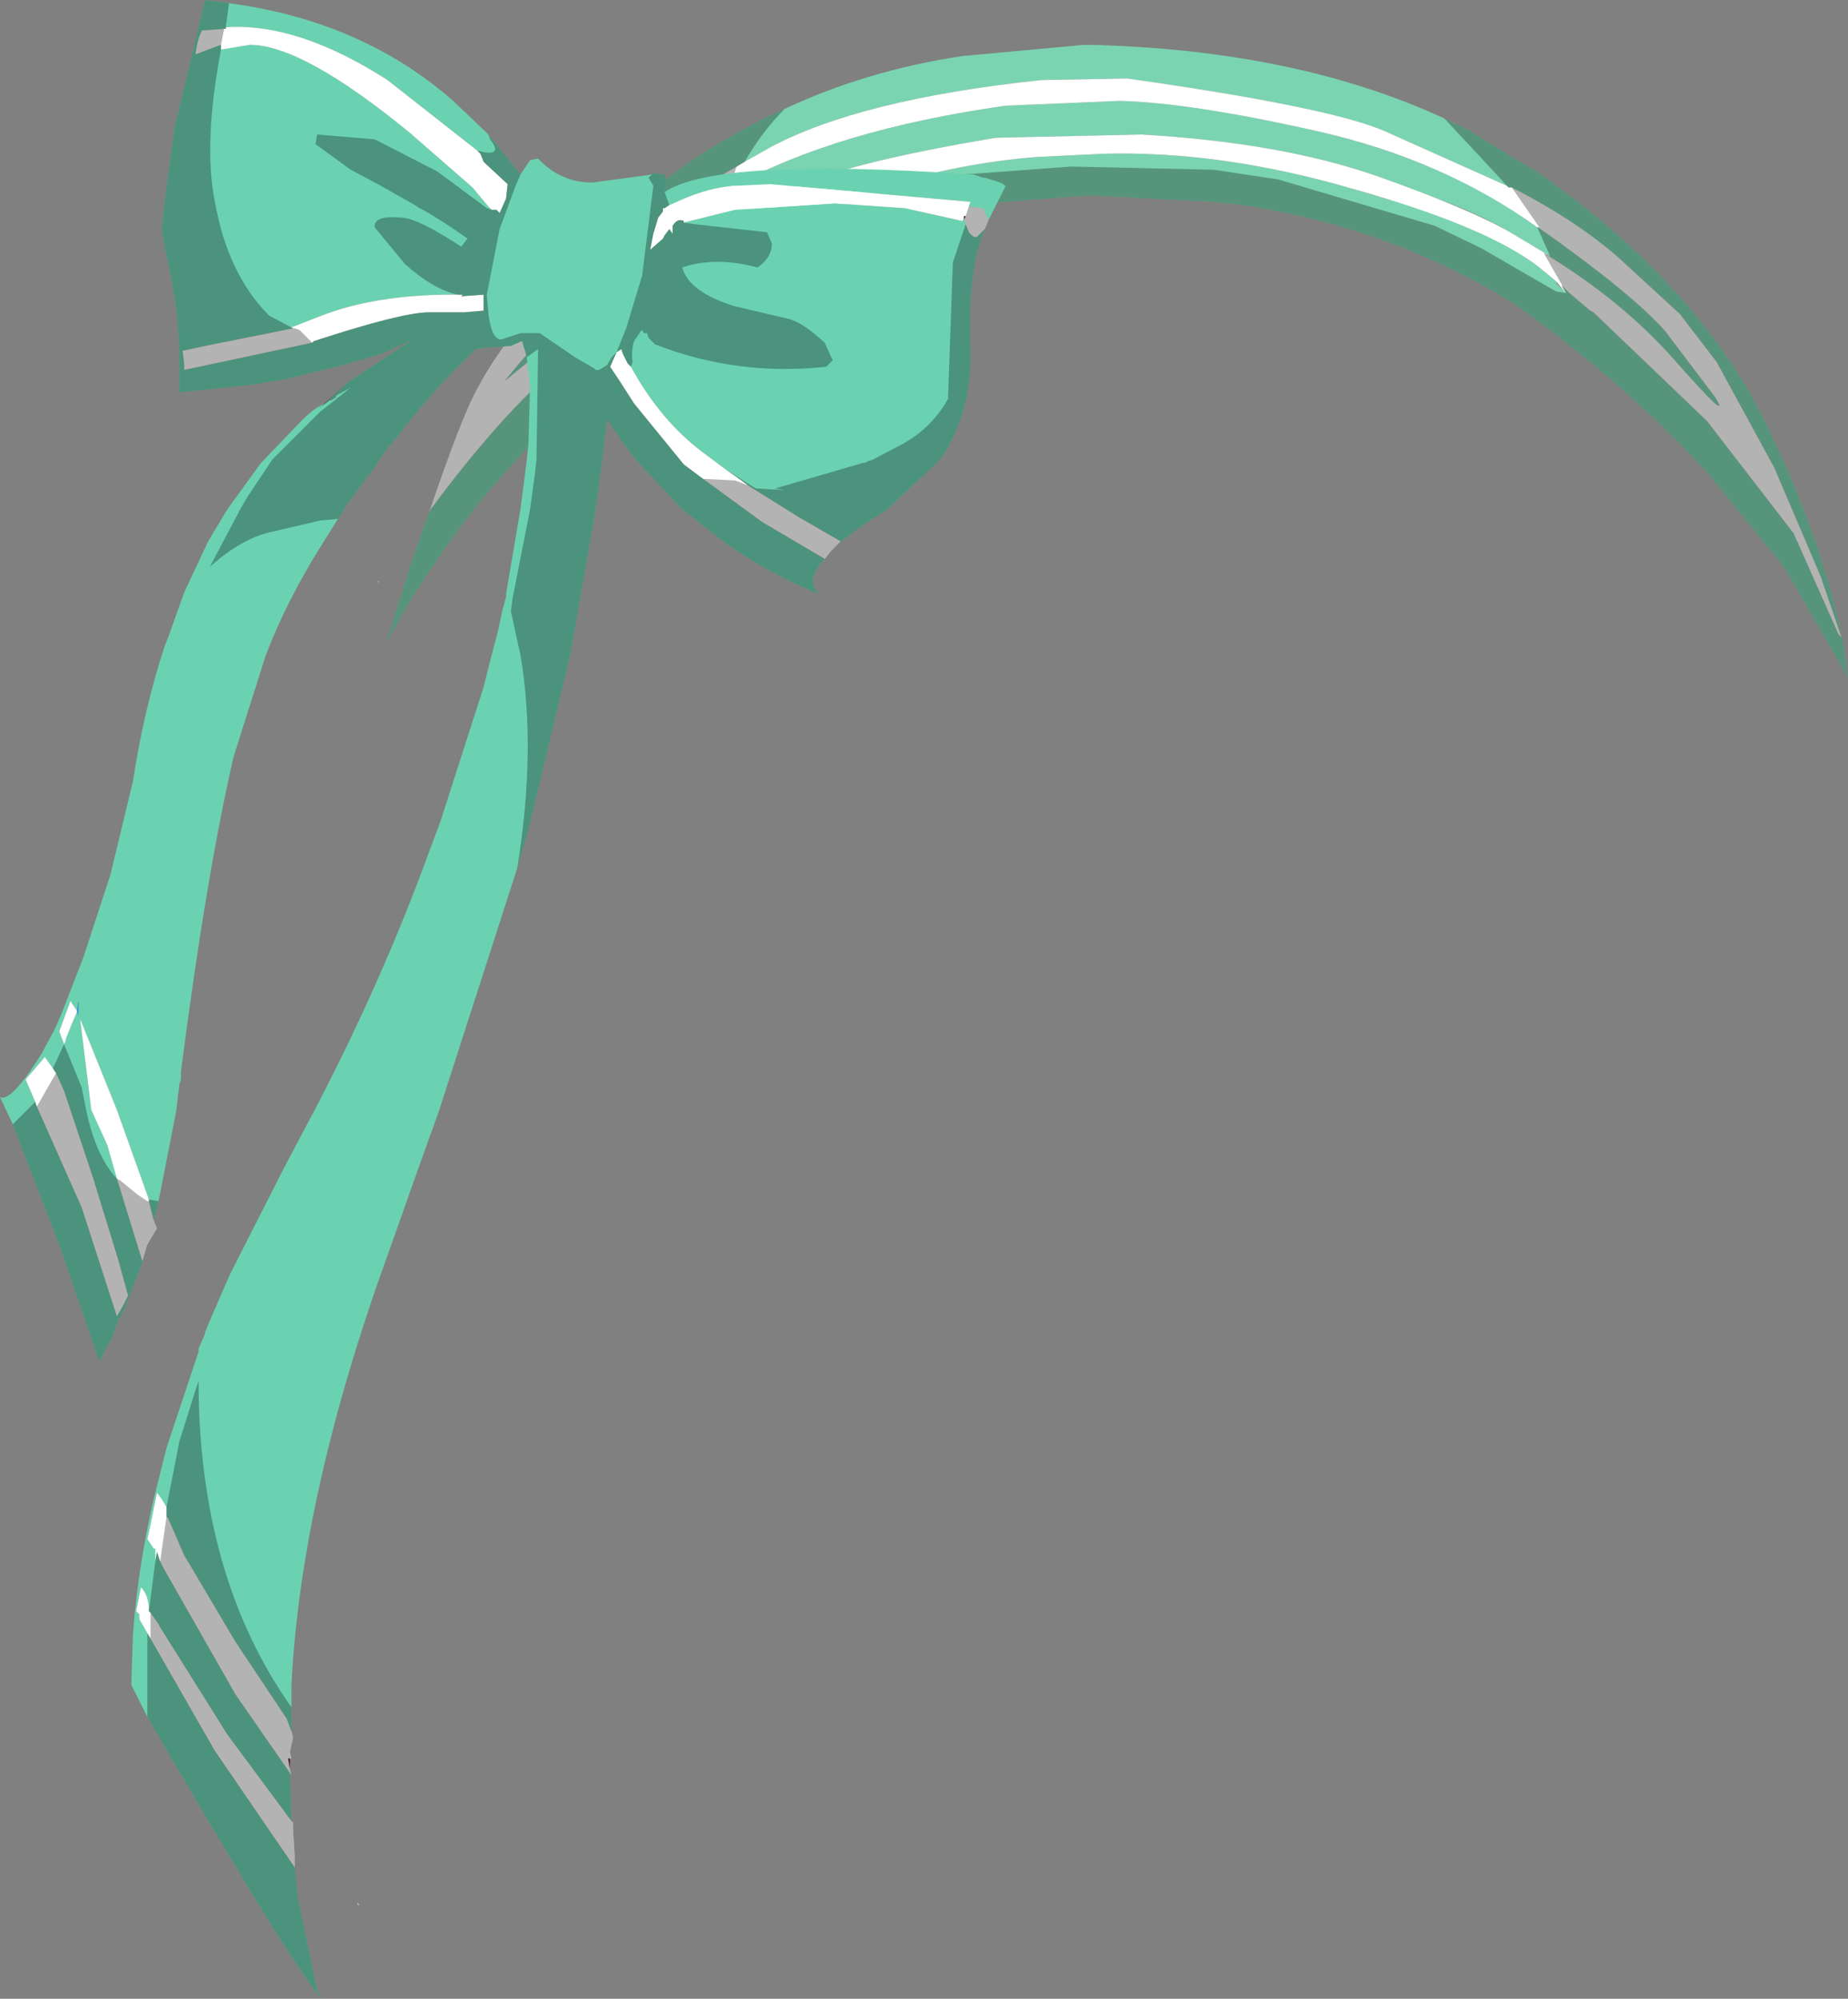<svg xmlns="http://www.w3.org/2000/svg" xmlns:ffdec="https://www.free-decompiler.com/flash" xmlns:xlink="http://www.w3.org/1999/xlink" ffdec:objectType="frame" width="57.7" height="62.4"><rect width="100%" height="100%" fill="#808080" stroke="none"/><use ffdec:characterId="1" xlink:href="#a" width="57.7" height="62.4"/><defs><g id="a" fill-rule="evenodd"><path fill="#7bd4b1" d="m11.85 18.15-.05.05v-.05zM48.05 7.1l.05.05.5.35q2.5 1.8 3.4 2.85l1.55 2.05q.55.9-1.3-1.2-1.55-1.7-3.65-3.05l-.4-.25.2.1-1.25-.75q-.65-.4-1.75-.85L43 5.5q-3-1.05-7.35-1.3l-4.55.1q-4.8.8-6.5 1.65l-1.9.95-.1.1q-2.85 1.8-4.95 3.35l-1.9 1.55q1.8-2.2 3.25-3.35l3.65-2.6.1-.05.1-.05q3.25-1.8 8.55-2.55l3.55-.15q2.2.05 6.2.95 3.25.75 5.85 2.3l1 .7zm9.65 14.05-2-3.45-2.35-2.9q-1.75-1.9-3.7-3.5l-.5-.4-.5-.4-.05-.05-1.3-.95q-.7-.45-1.4-.8-3.2-1.7-7.1-2.3l-.95-.1L34 6.1l-3.95.3q-3.95.65-7.7 2.95-2.15 1.25-4.2 3.05-2.65 2.3-4.55 5.15-.85 1.2-1.55 2.55l.75-2.4.55-1.6.1-.2q2.45-3.3 4.4-4.8 2.75-2.15 3.95-2.85l.6-.35.05-.05-.05.05h.05q5.25-2.65 9.95-3l2.05-.1q3.7-.1 7.8 1.1l1.7.5q2.75.9 4.05 1.9l.55.45.05.05v.05l.25.25.05.05-.15-.25.05.05.05.05.05.05.1.1.65.55.1.05 3.55 3.4 2.7 3.5 1.4 3.15.1.1-.65-1.9-1.45-3.4-1.8-3.3-1.15-1.5-1.85-1.7-2-1.45-.4-.25-1-.55h-.1l-.05-.05-3.8-1.7q-1.7-.75-8.05-1.65l-2.7.05q-5.65.6-8.45 2.1l-.8.45-.25.15q-2.2 1.25-4.15 2.65-.95.65-1.6 1.25 3-3.8 7.25-5.7 2.55-1.2 5.55-1.65l3.8-.35H34q6.45.15 11.1 2.3l1 .5-.85-.5 2.45 1.5.2.1q5.1 3.55 7.25 7.95 2.15 4.45 2.55 7.9"/><path fill="#fff" d="m55.4 14.6 1.45 3.4.65 1.9-.1-.1-1.4-3.15-2.7-3.5-3.55-3.4-.1-.05-.65-.55-.1-.1-.05-.05-.05-.05-.05-.05.15.25-.05-.05-.25-.3-.05-.05L48 8.3q-1.65-1.25-5.75-2.4-4.1-1.2-7.8-1.1l-2.05.1q-4.7.35-9.95 3h-.05l.05-.05-.05.05-.6.35q-1.2.7-3.95 2.85-1.95 1.5-4.4 4.8l-.05.1q1.05-3.1 1.55-3.95.45-.85 1.25-1.85l1.05-1.1q.65-.6 1.6-1.25Q20.8 6.45 23 5.2l.25-.15.8-.45q2.8-1.5 8.45-2.1l2.7-.05q6.35.9 8.05 1.65l3.8 1.7.05.05h.1q2.05 1.05 3.4 2.25l1.85 1.7 1.15 1.5zM48 7.1q-2.9-2.1-6.85-3-4-.9-6.2-.95l-3.55.15q-5.3.75-8.55 2.55l-.1.05-.1.05L19 8.55q-1.45 1.15-3.25 3.35l1.9-1.55Q19.75 8.8 22.6 7l.1-.1 1.9-.95q1.7-.85 6.5-1.65l4.55-.1Q40 4.45 43 5.5q2.95 1.05 4.15 1.75L48.4 8l-.2-.1q2.4 1.45 4.05 3.3 1.85 2.1 1.3 1.2L52 10.35q-1-1.15-3.9-3.2l-.05-.05z"/><path fill-opacity=".298" d="m55.7 17.7-2.35-2.9q-1.75-1.9-3.7-3.5l-.5-.4-.5-.4-.05-.05-1.3-.95q-.7-.45-1.4-.8-3.2-1.7-7.1-2.3l-.95-.1L34 6.1l-3.95.3q-3.95.65-7.7 2.95-2.15 1.25-4.2 3.05-2.65 2.3-4.55 5.15-.85 1.2-1.55 2.55l.75-2.4.55-1.6.1-.2-.05.1q1.05-3.1 1.55-3.95.45-.85 1.25-1.85l1.05-1.1q3-3.8 7.25-5.7-.7.7-1.25 1.65L23 5.2l-.25.7.1-.05q-.25.55-.15 1.05l-.1.1h-.05v.05l-.1.75.1-.05-.05.1h-.05l-.05.05v.05l-.05.05.5-.3.7-.2v-.05l4.15-1.5 2.35-.5 3.4-.25 4.45.1 2 .3 4.9 1.45 1.45.7 2.25 1.3.1.05.3.05-.15-.25.05.05-.6-1.05.2.1-.4-.9h.05l.05.05-.9-1.3h-.1l-2-2.15 1 .5-.85-.5 2.45 1.5.2.1q5.1 3.55 7.25 7.95 2.15 4.45 2.55 7.9z"/><path fill="#6bd2b1" d="m6.4 10.8-.7.15.05.4v.2l4-.85.05-.05q2.75-.9 3.6-.9h1.1l.6-.05v-.5l-.7.05.05-.05h-.65q-2.2.05-3.75.65l-.9.35H9.1l.05.05zM6.4 0l.75.1q4.15.55 7 3.05l1.1 1.05 1 1.25.3-.45.25-.05q.7.75 1.7.75l1.85-.25.05-.05.35.05.05.2-.05.35q1.6-1.1 9.65-.55l.3.1h.05q.7.2.6.25h.05l-.4.8-.15.3v-.05l-.15-.35-.45-.05.05-.15-6.25-.55-1.1.05q-.8.05-1.7.45l-.35.15-.15.1h-.05v.1l-.15.2-.15.5-.1.5.4-.35.05-.1.15-.2.1.15v-.25q.15-.25.35-.15v.05l1.6-.4 3.1-.2 2.2.15 1.8.4.05-.1v.05l.05.1V7l.1.25q.2.25.3.1l.2-.2q-.55 1.25-.45 3.8.05 1.95-.95 3.4l-.05.05-1.6 1.5-.15.1q-1.05.65-1.6 1.2l.3-.3-1.3-.75-1.6-1-.2-.15-.5-.35-.6-.45q-1.25-.9-2.15-2.4l-.2-.35-.05-.05-.05-.05-.15-.3-.05-.15-.15.1-.2.45.1.15.2.3.45.7 1.55 1.9.6.45 1.85 1.35 1.95 1.15q-.65.7-.15 1.1-1.75-.7-3.15-1.75l-1.15-.9-1.45-1.55-.2-.25-.7-1-.15 1.25-.2 1.55-.8 4.55-1.3 5.45-.25.85-.1.35-2.45 7.6-.7 1.95-.85 2.4Q9.4 46.6 9.1 52.6v1.45l-.15-.4-1.6-2.4-1.6-2.7-.5-1.15-.05-.05v-.3l-.15-.25-.15-.2-.2 1-.1.45.2.3h.05v.4l.05-.3.1.3.1.2 2.25 3.95 1.7 2.45.05 1.5-2-2.7L5 50.8l-.05-.1-.25-.35-.05-.05q0-.5-.25-.75l-.1.5-.05.25.1.1v.15l2.35 4.1 2.5 3.65.1.95.6 2.9.15.25q-.8-.8-5.45-8.8l-.5-1 .05-1.55q.15-2.1.65-4.25l.4-1.6 1-3v-.1l.2-.45v-.05l.1-.25.65-1.5.25-.5 1.5-2.95.9-1.7q2.15-4.1 3.65-8.25l.3-.8 1.35-4.2.25-1 .2-.75.15-.7.1-.35v-.1l.45-2.65.2-1.55.05-.5.05-1.75-.1-.95-.15-.5-.35.15-.75.05-.35.05-.35.35q-1.05 1-2.15 2.45l-.3.35-.2.3-.2.3-.45.6-.45.6v.05l-.2.3-.5.8q-1.1 1.75-1.75 3.45l-1 3.15q-.85 3.65-1.65 9.85v.25l-.05.15-.1.85-.55 2.8-.15.6-.15-.6v-.05l-1-2.8L2.5 31.8l.35 2.85.5 1.1.3 1.05.8 2.6-.6 1.55-.15.25-.2.55-.4.75L1.9 39 .4 35.1l-.4-.85q.25.15.9-.75l.4-.6.05-.1.35-.65.2-.45.7-1.8.85-2.6.7-2.9q.35-2.3 1-4.25l.1-.25.5-1.4.75-1.6.6-1 1.05-1.45.1-.1 1.15-1.2q.45-.45.75-.55l.7-.65 1.8-1.2q.4-.25-.2.05l-.55.25-1.2.35-1.85.45-.9.15-2.35.25v-.8q0-1.2-.15-2.15l-.1-.6-.2-.95-.1-.55.1-1 .3-2.2zm.6.9-.7.05-.1.25-.05.2-.05.3.8-.3v-.05.2l.9-.15q1.65 0 5 2.75l1.95 1.7.5.6.1.1h.15l.1.1.2-.45.05-.45-.7-.65-.05-.05-.1-.25-.1-.1-2.8-2.2Q9.3.7 7.05.85V.9zm3.35 11.6.15-.1-.2.1zM2.2 31.25l-.35.95.15.4.05-.1v-.05l.2-.5.15-.35.05.1v-.45l-.05.3zm.7 5.5-.9-2.7-.25-.55-.1-.15L1.4 33l-.6.7.3.7.05.15 1.4 3.15 1.1 3.4.2-.35.15-.3-.3-1.1z"/><path fill="#fff" d="M7.05.9V.85Q9.3.7 12.1 2.5l2.8 2.2.1.1.1.25.05.05.7.65-.05.45-.2.45-.1-.1h-.15l-.1-.1-.5-.6-1.95-1.7Q9.45 1.4 7.8 1.4l-.9.15v-.2.05l-.8.3.05-.3.05-.2.1-.25L7 .9zm7.1 8.3h.3l-.05.05.7-.05v.5l-.6.05h-1.1q-.85 0-3.6.9l-.05.05-4 .85v-.2l-.05-.4.7-.15 2.75-.55-.05-.05h.05l.9-.35q1.55-.6 3.75-.65h.35M2.4 31.55v.05l-.15.35-.2.5v.05l-.05.1-.15-.4.35-.95zm.45 3.1L2.5 31.8l1.15 2.85 1 2.8v.05l.15.6.1.25-.3.5-.15.5v.05l-.8-2.6-.3-1.05zm.05 2.1.8 2.6.3 1.1-.15.3-.2.35-1.1-3.4-1.4-3.15-.05-.15-.3-.7.6-.7.25.35.1.15.25.55zM9.05 55.2l.05.2-.05-.05-1.7-2.45-2.25-3.95-.1-.2-.1-.3-.05.3v-.4H4.8l-.2-.3.1-.45.2-1 .15.2.15.25v.3l.05.05.5 1.15 1.6 2.7 1.6 2.4.15.4.05.2-.1.45.05.2H9zm-4.7-4.8-.1-.1.05-.25.1-.5q.25.25.25.75l.05.05.25.35.05.1 2.1 3.35 2 2.7.05.05v.2l.05.85v.35l-2.5-3.65-2.35-4.1zm6.85 9.1-.05-.1.05.05zM30.1 6.8l-.05.1-1.8-.4-2.2-.15-3.1.2-1.6.4V6.9q-.2-.1-.35.15v.25l-.1-.15-.15.2-.05.1-.4.35.1-.5.15-.5.15-.2v-.1h.05l.15-.1.35-.15q.9-.4 1.7-.45l1.1-.05 6.25.55-.05.15.45.05.15.35v.05l-.1.25-.2.2q-.1.15-.3-.1l-.1-.25v-.05l-.05-.1.05-.1h-.05zm-10.95 4.8-.1-.15.2-.45.15-.1.05.15.15.3.05.05.05.05.2.35q.9 1.5 2.15 2.4l.6.45.5.35.2.15 1.6 1 1.3.75-.3.3-.2.25-1.95-1.15-1.85-1.35-.6-.45-1.55-1.9-.45-.7z"/><path fill="#30a1d2" d="M13.8 9.2h.35-.35M2.4 31.55l.05-.3v.45l-.05-.1z"/><path fill="#4a0000" d="M9.05 54.9v.3L9 54.9zM30.1 6.85v-.1h.05z"/><path fill-opacity=".298" d="M5.2 47.05 5.6 45l.6-1.9q0 6.1 2.9 10.2v.75l.05.2-.1.45.05.2H9l.1.5-.05-.05.05 1.5.05.05v.2l.05.85v.35l.1.95.6 2.9.15.25q-.8-.8-5.45-8.8V51l.1.15v-.8l-.05-.05.2-1.55.05-.3.1.3.2-1.4v-.3m-2.65-13.1.15.75q.3 1.4.95 2.1l.1.05.55.45.3.2h.05v-.05l.3.05-.15.6.1.25-.3.5-.15.5v.05l-.6 1.55-.15.25-.2.55-.4.75L1.9 39 .4 35.1l.7-.7.05.15.6-1.05-.1-.15.05-.1.3-.65zM6.4 0l.75.1-.1.75V.9H7l-.1.5v-.05.2q-.55 2.9-.2 4.7.4 2.3 1.7 3.6l.75.4h.05l.15.05.4.4.05-.05q2.75-.9 3.6-.9h1.1l.6-.05v-.5l-.7.05.05-.05h-.15q-.75-.15-1.65-.95L11.7 7.1q-.05-.4.9-.3.5.05 1.8.9l.2-.25q-.85-.6-1.4-.9l-.1-.05-.15-.1-1.15-.65-.85-.45-1.1-.8.05-.3 1.8.15 1.95 1L15.2 6.5l.15.05h.15l.1.1.2-.45.05-.45-.7-.65-.05-.05-.1-.25-.1-.1.2.05q.6.1.2-.4l-.05-.15 1 1.25-.15.35-.5 1.35-.4 2.05.05.6q.1.8.4.8l.6-.2h.6l1.1.75.6.35.05.05h.1l.25-.15.15-.25.15-.15-.2.45.1.15.2.3.45.7 1.55 1.9.6.45 1 .05.4.15-.2-.15-.5-.35.95.6.9.05-.3-.05 2.75-.8H27l.1-.05.15-.05.95-.5q.9-.5 1.4-1.4l.15-4.25.4-1.2v-.05l-.05-.1.05-.1.1-.3.45.05.15.35v.05l-.1.25q-.55 1.25-.45 3.8.05 1.95-.95 3.4l-.05.05-1.6 1.5-.15.1q-1.05.65-1.6 1.2l-.2.25q-.65.7-.15 1.1-1.75-.7-3.15-1.75l-1.15-.9-1.45-1.55-.2-.25-.7-1-.15 1.25-.2 1.55-.8 4.55-1.3 5.45-.25.85-.1.35q.6-3.7.1-6.65l-.1-.45-.15-.7-.05-.2.05-.4.55-2.8.15-1.1.05-.45.05-3.45-.35.25-.15-.5-.35.15-.75.05-.35.05-.35.35q-1.05 1-2.15 2.45l-.3.35-.2.3-.2.3-.45.6-.45.6v.05l-.2.3-.55.05-1.5.35q-.95.2-1.95 1.1l.95-1.8.2-.35.8-1.2 1.5-1.5.95-.75-.45.25v.05l-.2.1-.35.25.9-.8 1.8-1.2q.4-.25-.2.05l-.55.25-1.2.35-1.85.45-.9.15-2.35.25v-.8q0-1.2-.15-2.15l-.1-.6-.2-.95-.1-.55.1-1 .3-2.2zm12.85 11 .3-.75.5-1.65.35-2.8-.15-.25.1-.1.05-.05.35.05.05.2-.05.35.15.4-.15.1h-.05v.1l-.15.2-.15.5-.1.5.4-.35.05-.1.15-.2.1.15v-.25q.15-.25.35-.15v.05l.35.05 2.25.25.15.35q0 .45-.45.75-1.3-.35-2.35 0 .2.75 1.6 1.2l1.7.4q.45.1 1.15.75l.25.55-.2.2q-2.8.3-5.35-.7l-.2-.2-.05-.15h-.1l-.05-.1-.05.05-.2.3q-.1.3-.05.65l-.05.15-.05-.05-.05-.05-.15-.3-.05-.15z"/></g></defs></svg>